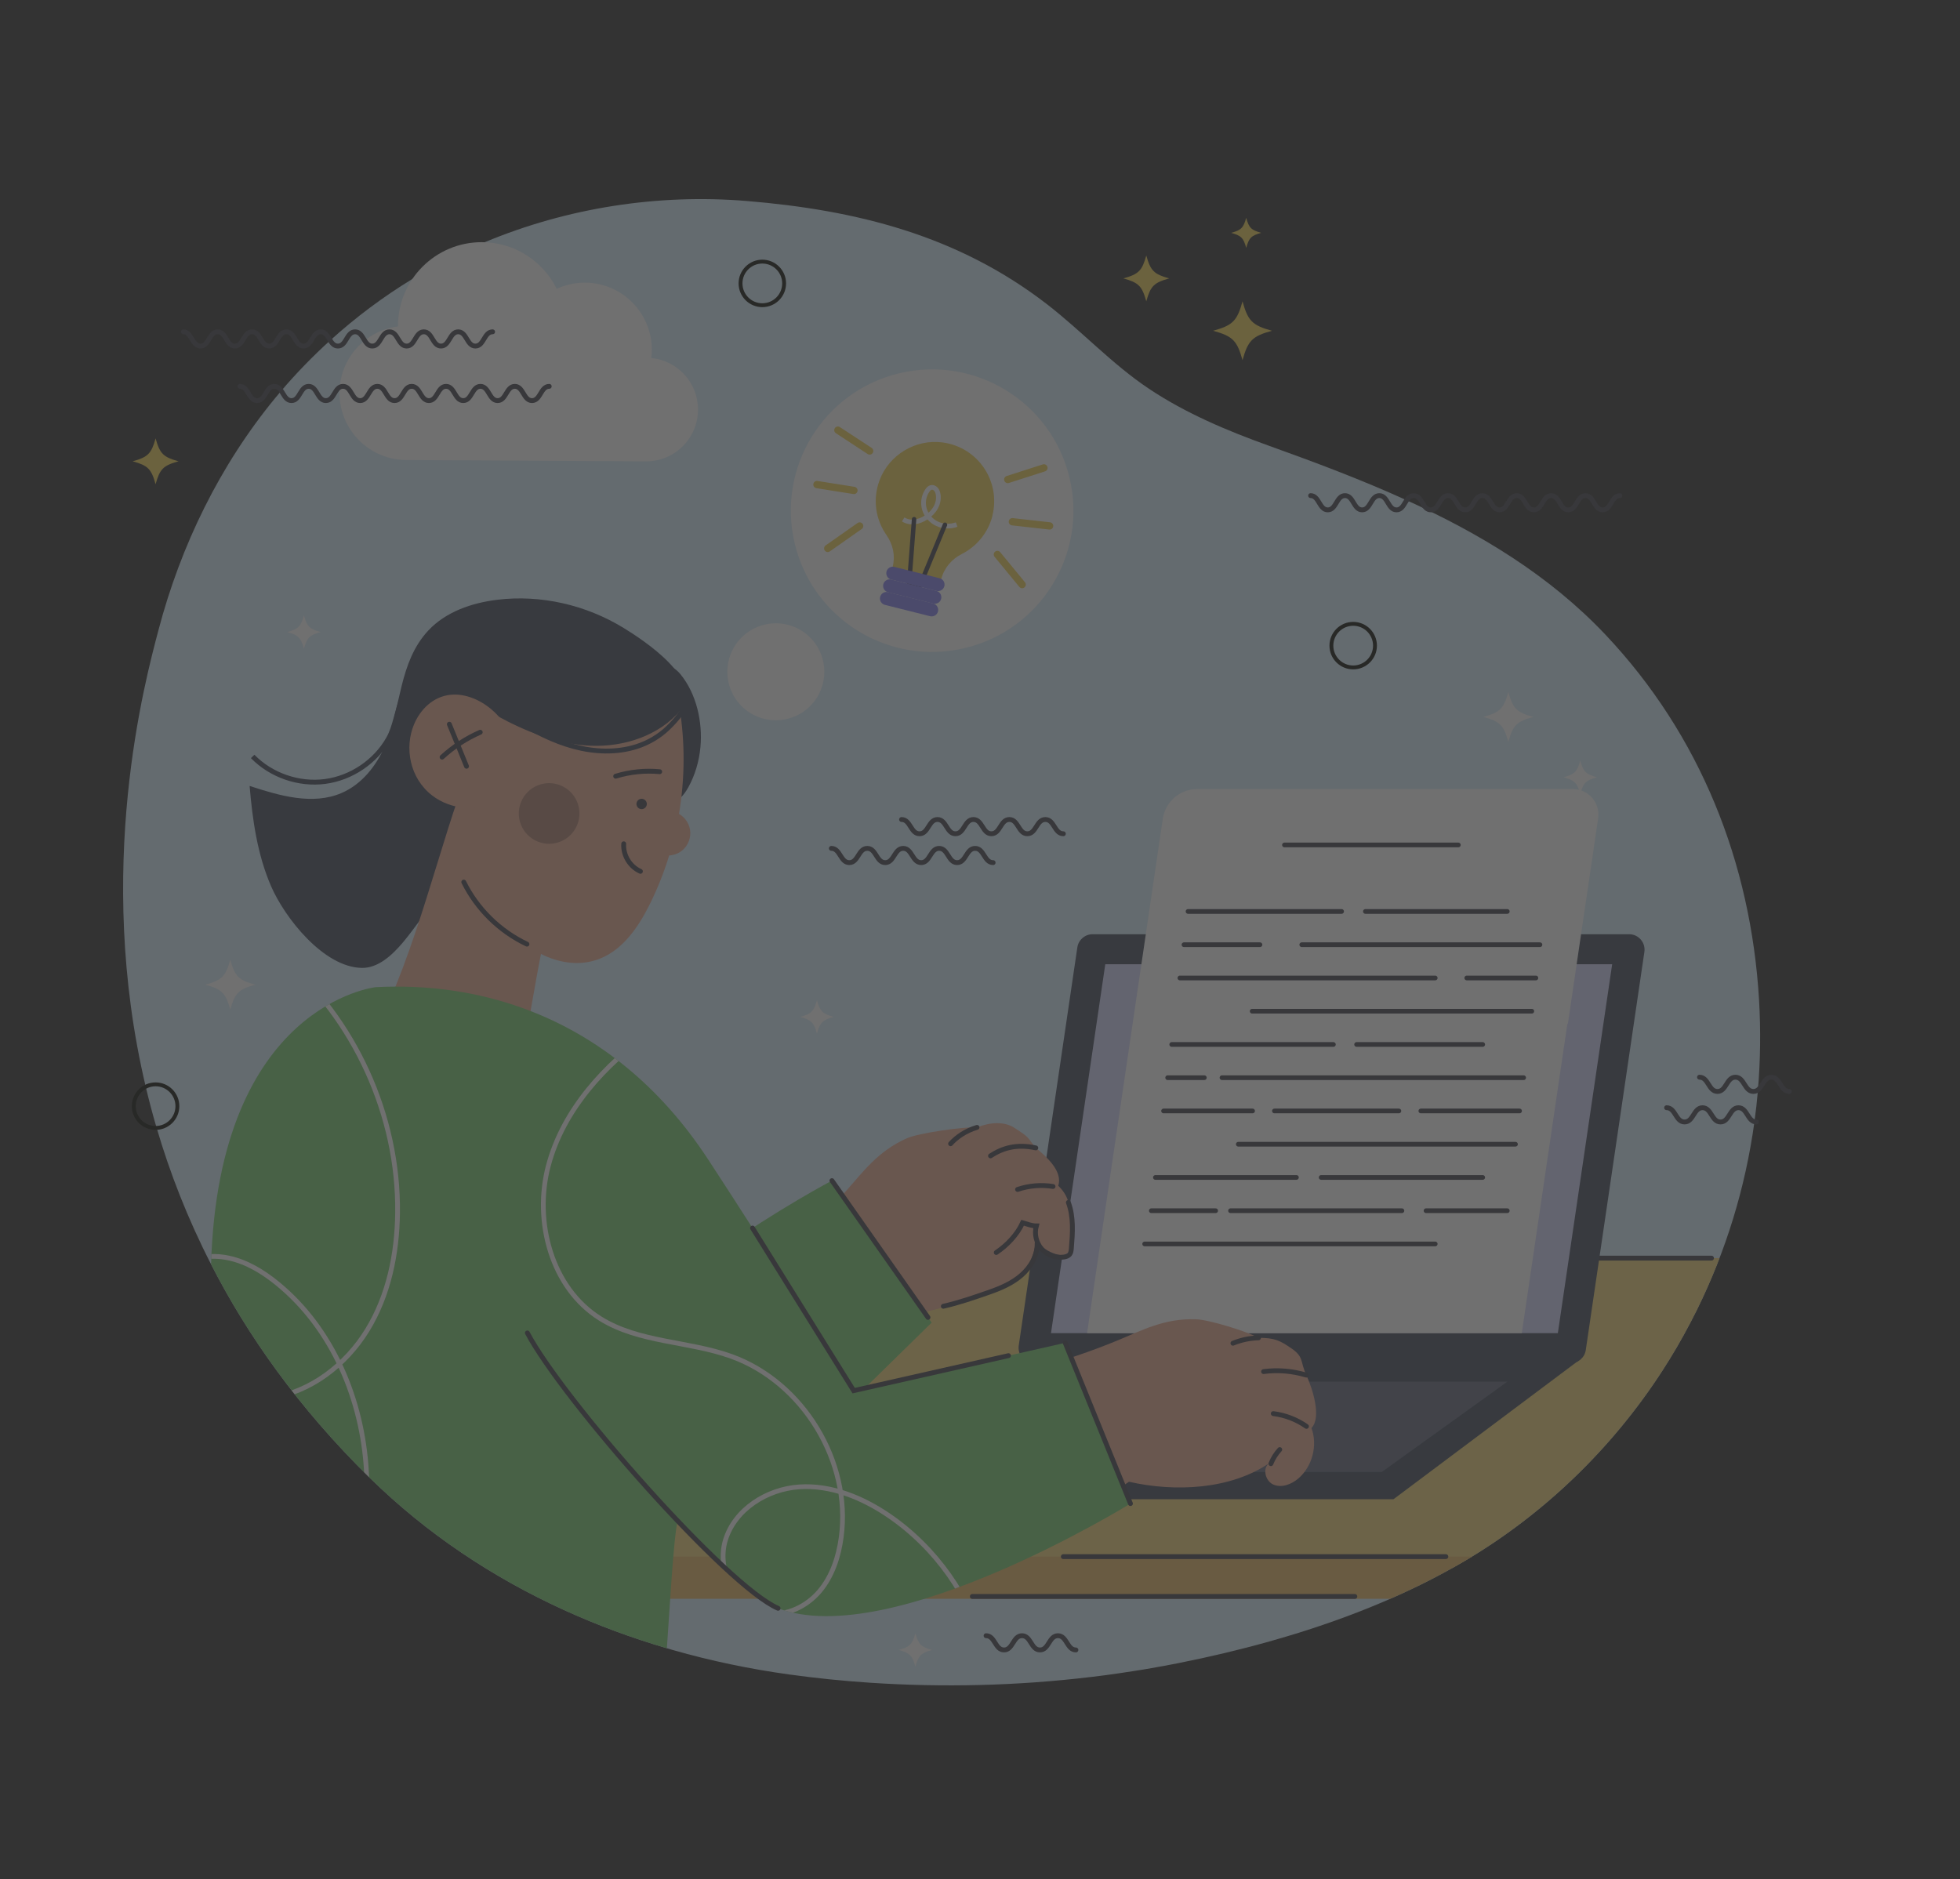 <?xml version="1.0" encoding="UTF-8"?>
<svg xmlns="http://www.w3.org/2000/svg" xmlns:xlink="http://www.w3.org/1999/xlink" viewBox="0 0 521.39 500">
  <rect x="0" y="0" width="521.39" height="500" fill="#333333" stroke="none"/>
  <defs>
    <style>
      .cls-1 {
        clip-path: url(#clippath);
      }

      .cls-2, .cls-3, .cls-4, .cls-5, .cls-6, .cls-7, .cls-8, .cls-9 {
        fill: none;
      }

      .cls-2, .cls-10, .cls-11, .cls-12, .cls-13, .cls-14, .cls-15, .cls-16, .cls-17, .cls-18, .cls-19, .cls-20, .cls-21, .cls-22 {
        stroke-width: 0px;
      }

      .cls-3 {
        stroke: #424a5b;
      }

      .cls-3, .cls-4, .cls-5, .cls-6, .cls-7, .cls-8, .cls-9 {
        stroke-miterlimit: 10;
      }

      .cls-3, .cls-9 {
        stroke-width: 1.29px;
      }

      .cls-4 {
        stroke: #fff;
        stroke-width: 1.26px;
      }

      .cls-23 {
        clip-path: url(#clippath-1);
      }

      .cls-5 {
        stroke: #efcf56;
        stroke-width: 1.94px;
      }

      .cls-5, .cls-6, .cls-7, .cls-8, .cls-9 {
        stroke-linecap: round;
      }

      .cls-6 {
        stroke: #0f1109;
        stroke-width: 1.03px;
      }

      .cls-10 {
        fill: #222221;
        mix-blend-mode: overlay;
        opacity: .3;
      }

      .cls-24 {
        opacity: .3;
      }

      .cls-7 {
        stroke-width: 1.18px;
      }

      .cls-7, .cls-8, .cls-9 {
        stroke: #43434d;
      }

      .cls-8 {
        stroke-width: 1.25px;
      }

      .cls-25 {
        isolation: isolate;
      }

      .cls-11 {
        fill: #837fee;
      }

      .cls-12 {
        fill: #78cd72;
      }

      .cls-13 {
        fill: #63697d;
      }

      .cls-14 {
        fill: #424a5b;
      }

      .cls-15 {
        fill: #43434d;
      }

      .cls-16 {
        fill: #d8edfb;
      }

      .cls-17 {
        fill: #d5d7fb;
      }

      .cls-18 {
        fill: #f2d578;
      }

      .cls-19 {
        fill: #fff;
      }

      .cls-20 {
        fill: #e6b964;
      }

      .cls-21 {
        fill: #efcf56;
      }

      .cls-22 {
        fill: #e8aa91;
      }
    </style>
    <clipPath id="clippath">
      <path class="cls-2" d="m467.65,289.97c-.24,2.84-.56,5.67-.94,8.47-2.41,17.62-7.63,34.51-15.32,50.08-.44.9-.89,1.79-1.36,2.67l-.39.75c-2.25,4.32-4.71,8.54-7.35,12.62-13.36,20.69-31.51,38.27-52.74,50.78-.25.14-.49.29-.74.43-5.67,3.3-11.58,6.3-17.66,9.01-8.31,3.71-16.92,6.89-25.66,9.62-1.13.35-2.27.7-3.4,1.03-1.48.45-2.96.87-4.44,1.29-7.94,2.23-15.94,4.11-23.85,5.69l-.75.15c-2.24.44-4.49.86-6.75,1.25-1.54.27-3.08.53-4.63.76-1.33.22-2.67.42-4.01.61-2.45.36-4.91.69-7.38.98-.1,0-.21.03-.31.03-.02.01-.05.01-.08.01-19.39,2.31-39.01,2.78-58.47,1.49-7.2-.48-14.38-1.21-21.52-2.2-10.44-1.45-20.78-3.6-30.88-6.49-.54-.16-1.08-.31-1.62-.48-9.37-2.75-18.51-6.13-27.36-10.17-18.99-8.66-36.56-20.33-51.69-35.18-9.52-9.34-17.74-18.92-24.81-28.61-6.81-9.32-12.57-18.76-17.39-28.19-6.26-12.19-10.98-24.36-14.48-36.29-1.09-3.68-2.05-7.33-2.9-10.95h0c-13.78-58.14-.08-108.32,3.38-121.48,5.93-22.52,16.34-43.92,31.2-61.92.48-.58.96-1.16,1.46-1.74,4.05-4.76,8.41-9.24,13.03-13.43,6.75-6.11,14.06-11.59,21.84-16.33,0,0,.02,0,.03-.02,1.78-1.08,3.58-2.13,5.41-3.13,4.48-2.46,9.09-4.68,13.84-6.65h.01c21.88-9.14,46.01-12.91,69.64-10.96,29.34,2.42,56.13,9.17,79.74,27.34,9.37,7.22,17.47,16.07,27.31,22.63,9.81,6.54,20.79,11.16,31.84,15.13,12.28,4.41,24.69,9.05,36.68,14.52h0c19.56,8.9,37.98,19.98,52.89,35.76,25.14,26.61,38.72,60.58,40.87,97.24.47,8.05.36,16.03-.3,23.88Z"/>
    </clipPath>
    <clipPath id="clippath-1">
      <path class="cls-2" d="m300.72,400.03s-63.62,39.29-93.73,27.86c-8.28-3.15-17.63-14.09-26.7-23.51-1.19,5.23-2.22,25.01-2.89,34.14-9.37-2.75-18.51-6.13-27.36-10.17-18.99-8.66-36.56-20.33-51.69-35.18-9.52-9.34-17.74-18.92-24.81-28.61-6.81-9.32-12.57-18.76-17.39-28.19,2.04-69.29,43.84-73.74,43.84-73.74,1.73-.09,3.48-.14,5.21-.14,12.16-.06,24.34,1.99,35.94,6.5,17.8,6.92,34.25,19.64,47.24,39.49,4.17,6.37,8.12,12.49,11.8,18.24,1.91,2.99,3.74,5.88,5.5,8.64,7,11.08,12.67,20.26,16.41,26.38,3.21,5.25,5,8.24,5,8.24l2.98-.67,53.29-12.05,1.59,3.91,13.84,34.1,1.93,4.76Z"/>
    </clipPath>
  </defs>
  <g class="cls-25">
    <g id="OBJECTS">
      <g class="cls-24">
        <path class="cls-16" d="m467.65,289.97c-.24,2.84-.56,5.67-.94,8.47-2.41,17.62-7.63,34.51-15.32,50.08-.44.9-.89,1.79-1.36,2.67l-.39.75c-2.25,4.32-4.71,8.54-7.35,12.62-13.36,20.69-31.51,38.27-52.74,50.78-.25.14-.49.29-.74.43-5.67,3.3-11.58,6.3-17.66,9.01-8.31,3.71-16.92,6.89-25.66,9.62-1.13.35-2.27.7-3.4,1.03-1.48.45-2.96.87-4.44,1.29-7.94,2.23-15.94,4.11-23.85,5.69l-.75.15c-2.24.44-4.49.86-6.75,1.25-1.54.27-3.08.53-4.63.76-1.33.22-2.67.42-4.01.61-2.45.36-4.91.69-7.38.98-.1,0-.21.03-.31.03-.02.01-.05.01-.08.01-19.39,2.31-39.01,2.78-58.47,1.49-7.2-.48-14.38-1.21-21.52-2.2-10.44-1.45-20.78-3.6-30.88-6.49-.54-.16-1.08-.31-1.62-.48-9.37-2.75-18.51-6.13-27.36-10.17-18.99-8.66-36.56-20.33-51.69-35.18-9.52-9.34-17.74-18.92-24.81-28.61-6.81-9.32-12.57-18.76-17.39-28.19-6.26-12.19-10.98-24.36-14.48-36.29-1.09-3.68-2.05-7.33-2.9-10.95h0c-13.78-58.14-.08-108.32,3.38-121.48,5.93-22.52,16.34-43.92,31.2-61.92.48-.58.96-1.16,1.46-1.74,4.05-4.76,8.41-9.24,13.03-13.43,6.75-6.11,14.06-11.59,21.84-16.33,0,0,.02,0,.03-.02,1.78-1.08,3.58-2.13,5.41-3.13,4.48-2.46,9.09-4.68,13.84-6.65h.01c21.88-9.14,46.01-12.91,69.64-10.96,29.34,2.42,56.13,9.17,79.74,27.34,9.37,7.22,17.47,16.07,27.31,22.63,9.81,6.54,20.79,11.16,31.84,15.13,12.28,4.41,24.69,9.05,36.68,14.52h0c19.56,8.9,37.98,19.98,52.89,35.76,25.14,26.61,38.72,60.58,40.87,97.24.47,8.05.36,16.03-.3,23.88Z"/>
        <g class="cls-1">
          <g>
            <path class="cls-18" d="m521.39,334.73c-2.94,5.37-6.16,10.62-9.61,15.7-17.47,25.74-41.2,47.61-68.96,63.17-.33.17-.64,3.36-.97,3.53H150.04v-82.41h371.35Z"/>
            <path class="cls-20" d="m441.84,414.14c-7.41,4.11-15.14,7.84-23.09,11.21H150.04v-11.21h291.81Z"/>
          </g>
          <g>
            <line class="cls-9" x1="455.29" y1="334.73" x2="425.2" y2="334.73"/>
            <line class="cls-9" x1="384.62" y1="414.14" x2="282.86" y2="414.14"/>
            <line class="cls-9" x1="360.41" y1="424.74" x2="258.65" y2="424.74"/>
          </g>
        </g>
        <path class="cls-19" d="m173.24,95.23c.09-.72.15-1.44.15-2.18,0-9.86-7.99-17.85-17.85-17.85-2.66,0-5.18.6-7.45,1.65-3.63-7.35-11.19-12.42-19.95-12.42-12.29,0-22.26,9.97-22.26,22.26,0,.05,0,.11,0,.16-8.78,1.12-15.57,8.6-15.57,17.69,0,9.86,7.99,17.85,17.85,17.85l63.74.35c7.61,0,13.78-6.17,13.78-13.78,0-7.16-5.46-13.04-12.45-13.71Z"/>
        <g>
          <path class="cls-6" d="m365.77,171.77c0-3.2-2.6-5.8-5.8-5.8s-5.8,2.6-5.8,5.8,2.6,5.8,5.8,5.8,5.8-2.6,5.8-5.8Z"/>
          <path class="cls-6" d="m47.19,294.29c0-3.2-2.6-5.8-5.8-5.8s-5.8,2.6-5.8,5.8,2.6,5.8,5.8,5.8,5.8-2.6,5.8-5.8Z"/>
          <path class="cls-6" d="m208.59,75.4c0-3.2-2.6-5.8-5.8-5.8s-5.8,2.6-5.8,5.8,2.6,5.8,5.8,5.8,5.8-2.6,5.8-5.8Z"/>
          <path class="cls-21" d="m331.51,57.95c-.74,2.67-1.33,3.27-4,4,2.67.74,3.27,1.34,4,4,.74-2.67,1.33-3.27,4-4-2.67-.74-3.27-1.33-4-4Z"/>
          <path class="cls-21" d="m330.53,80.17c-1.44,5.22-2.61,6.39-7.83,7.83,5.22,1.44,6.39,2.61,7.83,7.83,1.44-5.22,2.61-6.39,7.83-7.83-5.22-1.44-6.39-2.61-7.83-7.83Z"/>
          <path class="cls-21" d="m304.93,67.97c-1.12,4.06-2.03,4.97-6.1,6.1,4.06,1.12,4.97,2.03,6.1,6.1,1.12-4.06,2.03-4.97,6.1-6.1-4.06-1.12-4.97-2.03-6.1-6.1Z"/>
          <path class="cls-21" d="m41.39,116.63c-1.12,4.06-2.03,4.97-6.1,6.1,4.06,1.12,4.97,2.03,6.1,6.1,1.12-4.06,2.03-4.97,6.1-6.1-4.06-1.12-4.97-2.03-6.1-6.1Z"/>
          <path class="cls-19" d="m217.32,266.11c-.82,2.96-1.48,3.62-4.44,4.44,2.96.82,3.62,1.48,4.44,4.44.82-2.96,1.48-3.62,4.44-4.44-2.96-.82-3.62-1.48-4.44-4.44Z"/>
          <path class="cls-19" d="m243.51,434.53c-.82,2.96-1.48,3.62-4.44,4.44,2.96.82,3.62,1.48,4.44,4.44.82-2.96,1.48-3.62,4.44-4.44-2.96-.82-3.62-1.48-4.44-4.44Z"/>
          <path class="cls-19" d="m420.37,202.36c-.82,2.96-1.48,3.62-4.44,4.44,2.96.82,3.62,1.48,4.44,4.44.82-2.96,1.48-3.62,4.44-4.44-2.96-.82-3.62-1.48-4.44-4.44Z"/>
          <path class="cls-19" d="m401.24,184.1c-1.22,4.43-2.21,5.42-6.64,6.64,4.43,1.22,5.42,2.21,6.64,6.64,1.22-4.43,2.21-5.42,6.64-6.64-4.43-1.22-5.42-2.21-6.64-6.64Z"/>
          <path class="cls-19" d="m61.26,255.34c-1.22,4.43-2.21,5.42-6.64,6.64,4.43,1.22,5.42,2.21,6.64,6.64,1.22-4.43,2.21-5.42,6.64-6.64-4.43-1.22-5.42-2.21-6.64-6.64Z"/>
          <path class="cls-19" d="m80.85,163.72c-.82,2.96-1.48,3.62-4.44,4.44,2.96.82,3.62,1.48,4.44,4.44.82-2.96,1.48-3.62,4.44-4.44-2.96-.82-3.62-1.48-4.44-4.44Z"/>
        </g>
        <g>
          <path class="cls-9" d="m48.77,88.28c2.28,0,2.28,3.79,4.57,3.79s2.28-3.79,4.57-3.79,2.28,3.79,4.57,3.79,2.28-3.79,4.57-3.79,2.28,3.79,4.57,3.79,2.28-3.79,4.57-3.79,2.28,3.79,4.56,3.79,2.28-3.79,4.57-3.79,2.28,3.79,4.57,3.79,2.28-3.79,4.57-3.79,2.28,3.79,4.57,3.79,2.28-3.79,4.57-3.79,2.28,3.79,4.57,3.79,2.28-3.79,4.57-3.79,2.28,3.79,4.57,3.79,2.29-3.79,4.57-3.79,2.29,3.79,4.58,3.79,2.29-3.79,4.58-3.79"/>
          <path class="cls-9" d="m239.83,218.03c2.39,0,2.39,3.79,4.78,3.79s2.39-3.79,4.78-3.79,2.39,3.79,4.78,3.79,2.39-3.79,4.78-3.79,2.39,3.79,4.78,3.79,2.39-3.79,4.78-3.79,2.39,3.79,4.78,3.79,2.39-3.79,4.79-3.79,2.39,3.79,4.79,3.79"/>
          <path class="cls-9" d="m452.09,286.59c2.39,0,2.39,3.79,4.78,3.79s2.39-3.79,4.78-3.79,2.39,3.79,4.78,3.79,2.39-3.79,4.78-3.79,2.39,3.79,4.78,3.79"/>
          <path class="cls-9" d="m443.34,294.71c2.39,0,2.39,3.79,4.78,3.79s2.39-3.79,4.78-3.79,2.39,3.79,4.78,3.79,2.39-3.79,4.78-3.79,2.39,3.79,4.78,3.79"/>
          <path class="cls-9" d="m262.31,435.18c2.39,0,2.39,3.79,4.78,3.79s2.39-3.79,4.78-3.79,2.39,3.79,4.78,3.79,2.39-3.79,4.78-3.79,2.39,3.79,4.78,3.79"/>
          <path class="cls-9" d="m221.15,225.71c2.39,0,2.39,3.79,4.78,3.79s2.39-3.79,4.78-3.79,2.39,3.79,4.78,3.79,2.39-3.79,4.78-3.79,2.39,3.79,4.78,3.79,2.39-3.79,4.78-3.79,2.39,3.79,4.78,3.79,2.39-3.79,4.79-3.79,2.39,3.79,4.79,3.79"/>
          <path class="cls-9" d="m348.64,131.86c2.28,0,2.28,3.79,4.57,3.79s2.28-3.79,4.57-3.79,2.28,3.79,4.57,3.79,2.28-3.79,4.57-3.79,2.28,3.79,4.57,3.79,2.28-3.79,4.57-3.79,2.28,3.79,4.56,3.79,2.28-3.79,4.57-3.79,2.28,3.79,4.57,3.79,2.28-3.79,4.57-3.79,2.28,3.79,4.57,3.79,2.28-3.79,4.57-3.79,2.28,3.79,4.57,3.79,2.28-3.79,4.57-3.79,2.28,3.79,4.57,3.79,2.29-3.79,4.57-3.79,2.29,3.79,4.58,3.79,2.29-3.79,4.58-3.79"/>
          <path class="cls-9" d="m63.83,102.79c2.28,0,2.28,3.79,4.57,3.79s2.28-3.79,4.57-3.79,2.28,3.79,4.57,3.79,2.28-3.79,4.57-3.79,2.28,3.79,4.57,3.79,2.28-3.79,4.57-3.79,2.28,3.79,4.56,3.79,2.28-3.79,4.57-3.79,2.28,3.79,4.57,3.79,2.28-3.79,4.57-3.79,2.28,3.79,4.57,3.79,2.28-3.79,4.57-3.79,2.28,3.79,4.57,3.79,2.28-3.79,4.57-3.79,2.28,3.79,4.57,3.79,2.29-3.79,4.57-3.79,2.29,3.79,4.58,3.79,2.29-3.79,4.58-3.79"/>
        </g>
        <g>
          <circle class="cls-19" cx="247.96" cy="135.84" r="37.58" transform="translate(-24.86 61.66) rotate(-13.5)"/>
          <circle class="cls-19" cx="206.38" cy="178.73" r="12.9" transform="translate(-65.93 198.28) rotate(-45)"/>
          <g>
            <g>
              <path class="cls-21" d="m263.99,137.18c2.27-9.01-3.73-18.17-13.2-19.46-7.23-.99-14.34,3.3-16.85,10.15-1.88,5.13-.95,10.45,1.88,14.49,1.71,2.44,2.39,5.46,1.66,8.36l-.42,1.69,12.92,3.25.41-1.61c.74-2.93,2.78-5.3,5.48-6.67,3.91-1.99,6.98-5.59,8.14-10.18Z"/>
              <path class="cls-4" d="m240.26,138.19c.92.59,2.06.79,3.15.64,1.08-.14,2.11-.6,3.02-1.2,1.03-.69,1.95-1.59,2.53-2.69.59-1.1.83-2.4.56-3.61-.1-.45-.28-.91-.61-1.24-.33-.33-.82-.52-1.27-.39-.38.11-.67.42-.9.74-1.04,1.43-1.33,3.36-.82,5.06.51,1.7,1.8,3.13,3.4,3.87,1.61.74,3.51.79,5.17.19"/>
              <polyline class="cls-7" points="243.16 138.13 241.84 155.39 244.59 156.08 251.38 139.61"/>
              <g>
                <path class="cls-11" d="m249.1,157.21l-12.02-3.02c-.93-.23-1.49-1.18-1.26-2.11h0c.23-.93,1.18-1.49,2.11-1.26l12.02,3.02c.93.23,1.49,1.18,1.26,2.11h0c-.23.93-1.18,1.49-2.11,1.26Z"/>
                <path class="cls-11" d="m248.25,160.58l-12.02-3.02c-.93-.23-1.49-1.18-1.26-2.11h0c.23-.93,1.18-1.49,2.11-1.26l12.02,3.02c.93.23,1.49,1.18,1.26,2.11h0c-.23.93-1.18,1.49-2.11,1.26Z"/>
                <path class="cls-11" d="m247.41,163.94l-12.02-3.02c-.93-.23-1.49-1.18-1.26-2.11h0c.23-.93,1.18-1.49,2.11-1.26l12.02,3.02c.93.23,1.49,1.18,1.26,2.11h0c-.23.93-1.18,1.49-2.11,1.26Z"/>
              </g>
            </g>
            <g>
              <line class="cls-5" x1="268.08" y1="127.57" x2="277.7" y2="124.48"/>
              <line class="cls-5" x1="269.31" y1="138.81" x2="279.21" y2="139.92"/>
              <line class="cls-5" x1="265.32" y1="147.52" x2="271.91" y2="155.53"/>
            </g>
            <g>
              <line class="cls-5" x1="231.34" y1="119.98" x2="222.89" y2="114.44"/>
              <line class="cls-5" x1="227.16" y1="130.48" x2="217.32" y2="128.92"/>
              <line class="cls-5" x1="228.68" y1="139.94" x2="220.19" y2="145.9"/>
            </g>
          </g>
        </g>
        <g>
          <g>
            <path class="cls-14" d="m275.06,362.69h142.72c2.03,0,3.76-1.49,4.06-3.5l15.59-105.94c.36-2.47-1.55-4.7-4.06-4.7h-142.72c-2.03,0-3.76,1.49-4.06,3.5l-15.59,105.94c-.36,2.47,1.55,4.7,4.06,4.7Z"/>
            <polygon class="cls-14" points="219.68 398.87 370.69 398.87 420.53 361.53 269.52 361.53 219.68 398.87"/>
            <polygon class="cls-13" points="237.94 391.63 271.39 367.57 401.02 367.57 367.57 391.63 237.94 391.63"/>
            <polygon class="cls-17" points="414.41 354.69 428.86 256.54 294.02 256.54 279.58 354.69 414.41 354.69"/>
          </g>
          <g>
            <path class="cls-19" d="m309.32,217.85c.67-4.56,4.58-7.93,9.19-7.93h99.88c4.16,0,7.34,3.69,6.74,7.8l-.02.13-8.04,54.61-.11-.22-12.14,82.45h-115.64l20.14-136.83Z"/>
            <g>
              <line class="cls-8" x1="387.94" y1="224.8" x2="341.69" y2="224.8"/>
              <line class="cls-8" x1="356.88" y1="242.49" x2="316.04" y2="242.49"/>
              <line class="cls-8" x1="400.96" y1="242.49" x2="363.22" y2="242.49"/>
              <line class="cls-8" x1="335.17" y1="251.34" x2="314.96" y2="251.34"/>
              <line class="cls-8" x1="409.65" y1="251.34" x2="346.29" y2="251.34"/>
              <line class="cls-8" x1="381.79" y1="260.19" x2="313.87" y2="260.19"/>
              <line class="cls-8" x1="408.57" y1="260.19" x2="390.18" y2="260.19"/>
              <line class="cls-8" x1="407.48" y1="269.03" x2="333.1" y2="269.03"/>
              <line class="cls-8" x1="354.7" y1="277.88" x2="311.7" y2="277.88"/>
              <line class="cls-8" x1="394.42" y1="277.88" x2="360.88" y2="277.88"/>
              <line class="cls-8" x1="320.37" y1="286.72" x2="310.62" y2="286.72"/>
              <line class="cls-8" x1="405.31" y1="286.72" x2="325.07" y2="286.72"/>
              <line class="cls-8" x1="333.2" y1="295.57" x2="309.53" y2="295.57"/>
              <line class="cls-8" x1="372.12" y1="295.57" x2="339.02" y2="295.57"/>
              <line class="cls-8" x1="404.22" y1="295.57" x2="377.97" y2="295.57"/>
              <line class="cls-8" x1="403.14" y1="304.42" x2="329.41" y2="304.42"/>
              <line class="cls-8" x1="344.87" y1="313.26" x2="307.36" y2="313.26"/>
              <line class="cls-8" x1="394.42" y1="313.26" x2="351.45" y2="313.26"/>
              <line class="cls-8" x1="323.38" y1="322.11" x2="306.27" y2="322.11"/>
              <line class="cls-8" x1="372.93" y1="322.11" x2="327.34" y2="322.11"/>
              <line class="cls-8" x1="400.96" y1="322.11" x2="379.35" y2="322.11"/>
              <line class="cls-8" x1="381.79" y1="330.95" x2="304.5" y2="330.95"/>
            </g>
          </g>
        </g>
        <g>
          <g>
            <g>
              <g>
                <path class="cls-22" d="m231.81,363.48c5.07-3.65,9.3-8.46,12.27-13.96,8.21-1.91,20.39-4.82,27.01-10.42,3.28-2.78,4.46-6.16,4.52-10.54-1.37,2,4.37,5.43,6.79,5.36,2.42-.07,2.28-2.16,2.35-4.58.2-6.88.3-10.46-3.24-13.87,1.24-3.75-2.92-7.58-5.98-10.08-2.37-2.86-1.36-2.59-5.82-5.41-2.6-1.64-6.33-1.43-9.82-.04-3.47-.21-15.49,1.49-18.67,2.91-7.78,3.47-11.62,8.96-16.34,14.22-10.87,12.14-19.43,18.98-32.78,28.32,9.43,9.84,26.13,16.82,39.7,18.09Z"/>
                <path class="cls-9" d="m280.12,315.66c-3.14-.51-6.41-.23-9.43.79"/>
                <path class="cls-9" d="m275.54,305.4c-5.08-1.11-8.84.02-12.05,2.12"/>
                <path class="cls-9" d="m259.9,299.94c-3.03.89-5.47,2.62-7.03,4.35"/>
              </g>
              <path class="cls-9" d="m284.2,319.91c1.44,3.85,1.13,8.11.8,12.21-.05.57-.11,1.17-.47,1.61-.35.43-.93.61-1.48.7-2.17.34-4.48-.48-5.94-2.12s-2.02-4.03-1.43-6.15c-1.18,0-2.51-.51-3.64-.85-1.45,3.16-4.13,6-7.02,7.92"/>
              <path class="cls-9" d="m275.9,330.78c.06,3.25-1.72,6.33-4.16,8.47-2.44,2.14-5.49,3.46-8.56,4.53-3.94,1.37-8.19,2.85-12.24,3.75"/>
            </g>
            <path class="cls-12" d="m206.63,392.27l41.2-40.38-26.52-37.78s-57.21,30.04-69.68,59.8c18.71,6.2,37.32,12.75,55.75,19.88-.48-.99-.75-1.52-.75-1.52Z"/>
          </g>
          <g>
            <path class="cls-14" d="m183.03,209.58c-1.04,1.87-2.58,3.8-4.72,3.97-2.51.2-4.49-2.09-5.69-4.31-3.43-6.37-4.25-13.86-3.78-21.08.26-4.09,1.23-7.93,4.96-10.16,2.71-1.62,5.2-1.06,7.19,1.35,4.3,5.23,5.95,12.78,5.34,19.4-.35,3.78-1.44,7.51-3.29,10.83Z"/>
            <path class="cls-22" d="m125.04,217.21c1.59,9.79,3.33,19.96,9.03,28.08,5.71,8.12,16.63,13.49,25.78,9.65,6.05-2.54,10.01-8.39,12.94-14.25,8.61-17.26,11.21-37.45,7.25-56.33-1.96-9.33-12.35-12.57-21.88-12.48-9.53.09-18.45,5.94-23.66,13.92-5.21,7.98-10.99,21.99-9.46,31.4Z"/>
            <path class="cls-14" d="m107.2,250.71c1.69-2.01,3.18-4.11,4.43-5.76,5.7-7.56,10.04-16.4,13.01-25.15,3.01-8.85,7.32-20.13,7.35-29.48,7.77,4.29,16.26,7.7,25.13,8.08,8.87.37,18.2-2.66,23.92-9.44,6.64-7.88-9.9-18.68-15.16-21.9-9.97-6.11-22-8.91-33.63-7.49-6.76.83-13.63,3.18-18.29,8.15-7.96,8.5-7.17,20.63-11.55,30.72-2.31,5.33-6.19,10.23-11.53,12.53-7.69,3.32-16.52.74-24.48-1.87.76,9.08,2.07,18.24,5.68,26.61,3.65,8.47,14.03,21.68,24.22,21.8,4.2.05,7.88-3.22,10.89-6.79Z"/>
            <path class="cls-22" d="m121.81,212.52c-6.91,19.96-14.47,52.04-26.64,69.3,9.05,7.83,30.68,1.57,42.13,5.04,5.43-19.5,6.01-43.8,15.94-61.44-2.79-.53-4.52-3.08-6.74-4.84-6.33-5.02-18.35-3.05-24.69-8.07Z"/>
            <path class="cls-22" d="m131.33,189.27c-3.04-2.85-7.36-4.83-11.44-4.43-4.74.47-8.13,3.99-9.76,7.9-2.56,6.12-1.21,14.26,4.86,18.92,4.91,3.78,12.33,4.43,17.16,1.51,8.45-5.1,6.24-17.29-.81-23.91Z"/>
            <path class="cls-9" d="m175.49,205.31c-3.93-.37-7.93.04-11.71,1.2"/>
            <path class="cls-15" d="m169.41,213.37c.29-.7,1.09-1.04,1.8-.75.7.29,1.04,1.09.75,1.8-.29.7-1.09,1.04-1.8.75-.7-.29-1.04-1.09-.75-1.8Z"/>
            <g>
              <path class="cls-9" d="m119.53,192.68c1.52,3.73,3.05,7.46,4.57,11.19"/>
              <path class="cls-9" d="m127.75,194.81c-3.72,1.63-7.16,3.87-10.15,6.62"/>
            </g>
            <path class="cls-22" d="m175.56,227.22c1.94.75,4.26.39,5.88-.92,1.61-1.31,2.46-3.51,2.12-5.56-.33-2.05-1.82-3.87-3.77-4.6-1.7,2.82-3.85,7.81-4.23,11.08Z"/>
            <path class="cls-10" d="m138.61,213.37c1.69-4.12,6.4-6.1,10.52-4.41,4.12,1.69,6.1,6.4,4.41,10.52-1.69,4.12-6.4,6.1-10.52,4.41-4.12-1.69-6.1-6.4-4.41-10.52Z"/>
            <path class="cls-3" d="m112.59,175.17c-2.2,3.36-4.08,6.93-5.61,10.64-1.39,3.37-1.85,7.55-3.61,10.67-3.45,6.14-9.9,10.51-16.89,11.43-6.99.92-14.35-1.62-19.27-6.66"/>
            <path class="cls-3" d="m137.3,191.56c4.81,2.96,9.88,5.58,15.33,7.05,5.45,1.47,11.32,1.73,16.7.02,3.12-1,6.03-2.69,8.38-4.97,2.09-2.03,5.12-5.28,4.97-8.4-.07-1.49-.98-2.91-2.3-3.59"/>
            <path class="cls-9" d="m140.18,251.19c-7.24-3.42-13.26-9.33-16.81-16.51"/>
            <path class="cls-9" d="m165.92,224.49c-.21,3.04,1.65,6.1,4.44,7.33"/>
          </g>
          <g>
            <path class="cls-22" d="m283.19,401.42c6.16-1.07,12.06-3.55,17.13-7.2,12.3,2.8,27.15,2.1,37.52-5.09-2.11,1.2-1.36,4.83.85,5.82,2.21.99,4.85-.02,6.69-1.6,3.73-3.2,5.19-8.8,3.49-13.42,2.75-2.84.3-10.5-1.37-14.08-1.66-3.59-.61-4.79-3.86-7.04-3.13-2.17-4.53-2.88-8.86-2.88-3.03-1.71-13.17-4.83-16.65-4.94-8.51-.27-14.37,2.98-20.91,5.66-15.08,6.17-25.76,8.59-41.86,11.17,4.19,12.97,16.16,26.54,27.82,33.6Z"/>
            <path class="cls-9" d="m347.54,379.49c-2.61-1.83-5.67-3.01-8.83-3.4"/>
            <path class="cls-9" d="m340.43,385.66c-1,1.09-1.8,2.37-2.35,3.75"/>
            <path class="cls-9" d="m347.51,365.85c-3.67-1.11-7.58-1.44-11.38-.94"/>
            <path class="cls-9" d="m334.78,355.93c-2.33.07-4.64.56-6.8,1.44"/>
          </g>
          <g>
            <path class="cls-12" d="m300.72,400.03s-63.62,39.29-93.73,27.86c-8.28-3.15-17.63-14.09-26.7-23.51-1.19,5.23-2.22,25.01-2.89,34.14-9.37-2.75-18.51-6.13-27.36-10.17-18.99-8.66-36.56-20.33-51.69-35.18-9.52-9.34-17.74-18.92-24.81-28.61-6.81-9.32-12.57-18.76-17.39-28.19,2.04-69.29,43.84-73.74,43.84-73.74,1.73-.09,3.48-.14,5.21-.14,12.16-.06,24.34,1.99,35.94,6.5,17.8,6.92,34.25,19.64,47.24,39.49,4.17,6.37,8.12,12.49,11.8,18.24,1.91,2.99,3.74,5.88,5.5,8.64,7,11.08,12.67,20.26,16.41,26.38,3.21,5.25,5,8.24,5,8.24l2.98-.67,53.29-12.05,1.59,3.91,13.84,34.1,1.93,4.76Z"/>
            <g class="cls-23">
              <g>
                <path class="cls-4" d="m74.55,254.27c19.77,16.75,31.53,42.55,31.21,68.46-.13,10.84-2.37,21.87-8.04,31.12-5.67,9.25-15.06,16.52-25.79,18.11-10.73,1.58-22.54-3.28-27.78-12.78-3.81-6.9-3.41-16.62,2.68-21.62,3.82-3.13,9.2-3.9,14.03-2.86,4.83,1.04,9.16,3.7,12.99,6.83,14.65,11.96,22.55,30.92,23.62,49.8,1.91,33.62-4.98,39.49-12.11,54.84"/>
                <path class="cls-4" d="m173.37,274.37c-12.53,8.87-23.57,20.93-27.5,35.77-3.93,14.84.82,32.59,13.86,40.7,10.3,6.41,23.39,5.91,34.81,10.02,19.09,6.87,31.93,28,29.24,48.11-.69,5.18-2.38,10.37-5.75,14.37-3.38,3.99-8.65,6.61-13.83,5.9-8.47-1.16-13.73-11.39-11.21-19.55s11.04-13.51,19.56-14.1c8.52-.59,16.9,2.86,23.95,7.68,12.42,8.51,21.65,21.57,25.51,36.13"/>
              </g>
            </g>
            <path class="cls-9" d="m206.98,427.89c-13.63-5.85-57.29-55.5-66.69-73.26"/>
          </g>
        </g>
        <polyline class="cls-9" points="200.18 326.72 227.09 369.98 268.27 360.67"/>
        <line class="cls-9" x1="221.31" y1="314.11" x2="246.86" y2="350.5"/>
        <line class="cls-9" x1="283.36" y1="357.26" x2="300.72" y2="400.03"/>
      </g>
    </g>
  </g>
</svg>